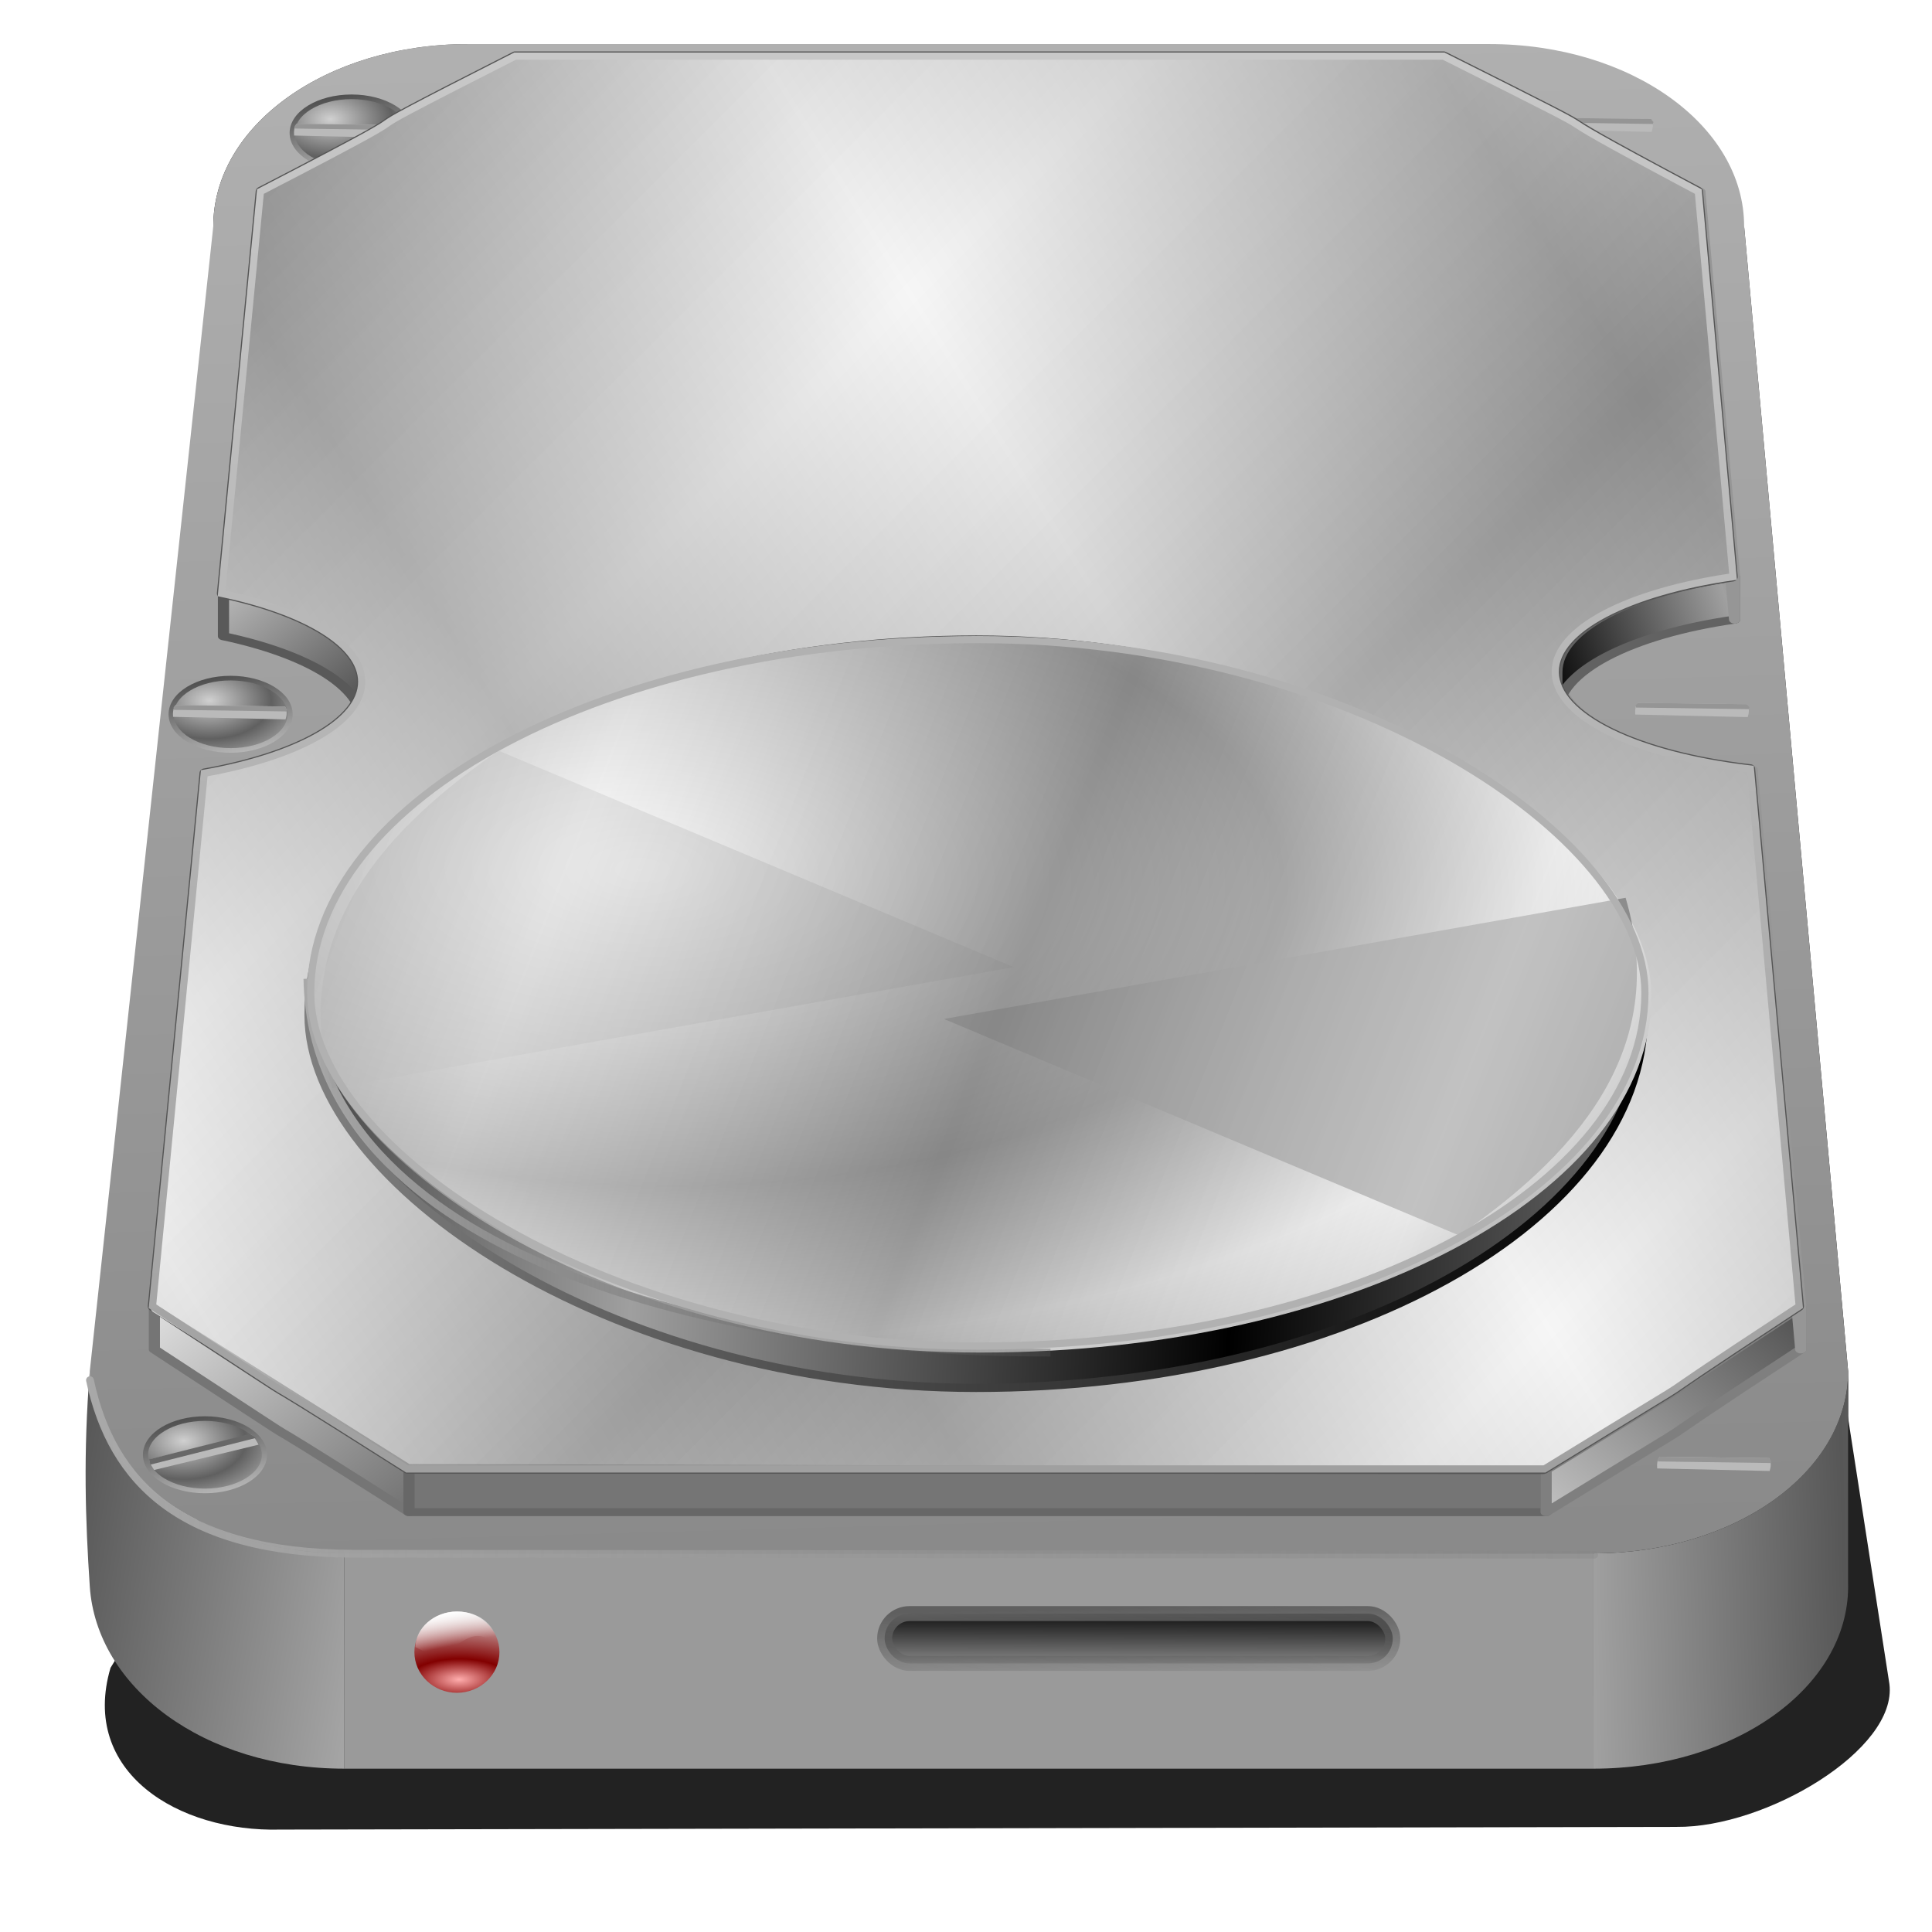 <?xml version="1.0" encoding="UTF-8" standalone="no"?>
<!-- Created with Inkscape (http://www.inkscape.org/) -->
<svg xmlns:dc="http://purl.org/dc/elements/1.1/" xmlns:cc="http://creativecommons.org/ns#" xmlns:rdf="http://www.w3.org/1999/02/22-rdf-syntax-ns#" xmlns:svg="http://www.w3.org/2000/svg" xmlns="http://www.w3.org/2000/svg" xmlns:xlink="http://www.w3.org/1999/xlink" xmlns:sodipodi="http://sodipodi.sourceforge.net/DTD/sodipodi-0.dtd" xmlns:inkscape="http://www.inkscape.org/namespaces/inkscape" width="256" height="256" id="svg2" sodipodi:version="0.32" inkscape:version="0.92.5 (2060ec1f9f, 2020-04-08)" sodipodi:docname="bootcamp.svg" inkscape:output_extension="org.inkscape.output.svg.inkscape" version="1.1">
 <sodipodi:namedview id="base" pagecolor="#ff0000" bordercolor="#666666" borderopacity="1.0" gridtolerance="10000" guidetolerance="10" objecttolerance="10" inkscape:pageopacity="0" inkscape:pageshadow="2" inkscape:zoom="3.4414062" inkscape:cx="128" inkscape:cy="128" inkscape:document-units="px" inkscape:current-layer="layer1" showgrid="false" inkscape:window-width="1920" inkscape:window-height="1056" inkscape:window-x="0" inkscape:window-y="0" inkscape:window-maximized="1" inkscape:snap-to-guides="false" inkscape:snap-grids="false" inkscape:snap-others="false" inkscape:object-nodes="false" inkscape:snap-nodes="false" inkscape:snap-global="false"/>
 <defs id="defs4">
  <linearGradient id="linearGradient988" inkscape:collect="always">
   <stop stop-opacity="1" stop-color="#a9a9a9" id="stop984"/>
   <stop stop-opacity="0.341" stop-color="#858585" id="stop986" offset="1"/>
  </linearGradient>
  <linearGradient inkscape:collect="always" id="linearGradient980">
   <stop id="stop976" stop-color="#c9c9c9" stop-opacity="1"/>
   <stop offset="1" id="stop978" stop-color="#a0a0a0" stop-opacity="1"/>
  </linearGradient>
  <linearGradient id="linearGradient1043" inkscape:collect="always">
   <stop stop-opacity="1" stop-color="#cccccc" id="stop1039"/>
   <stop stop-opacity="0.34" stop-color="#545454" id="stop1041" offset="1"/>
  </linearGradient>
  <linearGradient id="linearGradient1037">
   <stop stop-opacity="1" stop-color="#575757" id="stop1033"/>
   <stop stop-opacity="1" stop-color="#bababa" offset="1" id="stop1035"/>
  </linearGradient>
  <linearGradient inkscape:collect="always" id="linearGradient1029">
   <stop id="stop1025" stop-color="#b1b1b1" stop-opacity="1"/>
   <stop offset="1" id="stop1027" stop-color="#8a8a8a" stop-opacity="1"/>
  </linearGradient>
  <linearGradient id="linearGradient4865">
   <stop id="stop4867" stop-color="#ffffff" stop-opacity="1"/>
   <stop offset="0.669" id="stop4869" stop-color="#8a8a8a" stop-opacity="1"/>
   <stop id="stop4871" offset="1" stop-color="#e5e5e5" stop-opacity="1"/>
  </linearGradient>
  <linearGradient inkscape:collect="always" id="linearGradient7569">
   <stop id="stop7571" stop-color="#a9a9a9" stop-opacity="1"/>
   <stop offset="1" id="stop7573" stop-color="#545454" stop-opacity="0.34"/>
  </linearGradient>
  <linearGradient inkscape:collect="always" id="linearGradient7559">
   <stop id="stop7561" stop-color="#7f7f7f" stop-opacity="1"/>
   <stop offset="1" id="stop7563" stop-color="#000000" stop-opacity="1"/>
  </linearGradient>
  <linearGradient id="linearGradient7545">
   <stop id="stop7547" stop-color="#484848" stop-opacity="1"/>
   <stop id="stop7549" offset="1" stop-color="#d7d7d7" stop-opacity="1"/>
  </linearGradient>
  <linearGradient id="linearGradient7539">
   <stop id="stop7541" stop-color="#000000" stop-opacity="1"/>
   <stop id="stop7543" offset="1" stop-color="#a0a0a0" stop-opacity="1"/>
  </linearGradient>
  <linearGradient id="linearGradient7533">
   <stop id="stop7535" stop-color="#c6c6c6" stop-opacity="1"/>
   <stop id="stop7537" offset="1" stop-color="#525252" stop-opacity="1"/>
  </linearGradient>
  <linearGradient id="linearGradient7527">
   <stop id="stop7529" stop-color="#646464" stop-opacity="1"/>
   <stop id="stop7531" offset="1" stop-color="#dbdbdb" stop-opacity="1"/>
  </linearGradient>
  <linearGradient id="linearGradient7511">
   <stop id="stop7513" stop-color="#9f9f9f" stop-opacity="1"/>
   <stop offset="1" id="stop7515" stop-color="#000000" stop-opacity="1"/>
  </linearGradient>
  <linearGradient id="linearGradient7451">
   <stop id="stop7453" stop-color="#000000" stop-opacity="1"/>
   <stop offset="1" id="stop7455" stop-color="#ffffff" stop-opacity="1"/>
  </linearGradient>
  <linearGradient id="linearGradient3975">
   <stop id="stop3981" stop-color="#ffffff" stop-opacity="1"/>
   <stop id="stop3983" offset="1" stop-color="#969696" stop-opacity="1"/>
  </linearGradient>
  <linearGradient id="linearGradient6264" inkscape:collect="always">
   <stop id="stop6266" stop-color="#959595" stop-opacity="1"/>
   <stop id="stop6268" offset="1" stop-color="#000000" stop-opacity="1"/>
  </linearGradient>
  <linearGradient id="linearGradient6256" inkscape:collect="always">
   <stop id="stop6258" stop-color="#5f5f5f" stop-opacity="1"/>
   <stop id="stop6260" offset="1" stop-color="#5f5f5f" stop-opacity="0"/>
  </linearGradient>
  <linearGradient id="linearGradient3604" inkscape:collect="always">
   <stop id="stop3606" stop-color="#d0d0d0" stop-opacity="1"/>
   <stop id="stop3608" offset="1" stop-color="#606060" stop-opacity="1"/>
  </linearGradient>
  <linearGradient id="linearGradient3596" inkscape:collect="always">
   <stop id="stop3598" stop-color="#bebebe" stop-opacity="1"/>
   <stop id="stop3600" offset="1" stop-color="#484848" stop-opacity="1"/>
  </linearGradient>
  <linearGradient id="linearGradient3348">
   <stop id="stop3350" stop-color="#a4a4a4" stop-opacity="1"/>
   <stop offset="1" id="stop3352" stop-color="#d7d7d7" stop-opacity="1"/>
  </linearGradient>
  <linearGradient id="linearGradient3381">
   <stop id="stop3383" stop-color="#ffffff" stop-opacity="1"/>
   <stop id="stop3385" offset="1" stop-color="#ffffff" stop-opacity="0"/>
  </linearGradient>
  <linearGradient id="linearGradient2839">
   <stop id="stop2857" stop-color="#e9e9e9" stop-opacity="0.395"/>
   <stop offset="1" id="stop2867" stop-color="#828282" stop-opacity="0.581"/>
  </linearGradient>
  <linearGradient id="linearGradient4311">
   <stop id="stop4313" stop-color="#ffadad" stop-opacity="1"/>
   <stop id="stop4315" offset="0.293" stop-color="#820000" stop-opacity="1"/>
   <stop offset="1" id="stop4317" stop-color="#e5e5e5" stop-opacity="1"/>
  </linearGradient>
  <linearGradient id="linearGradient4319">
   <stop id="stop4321" stop-color="#ffffff" stop-opacity="0.465"/>
   <stop offset="1" id="stop4323" stop-color="#848484" stop-opacity="0.589"/>
  </linearGradient>
  <linearGradient inkscape:collect="always" xlink:href="#linearGradient7451" id="linearGradient7663" gradientUnits="userSpaceOnUse" spreadMethod="reflect" x1="267.38" y1="134.56" x2="375.73" y2="136.04"/>
  <linearGradient inkscape:collect="always" xlink:href="#linearGradient1037" id="linearGradient7669" gradientUnits="userSpaceOnUse" spreadMethod="reflect" x1="475.78" y1="246.97" x2="435.13" y2="247.86"/>
  <linearGradient inkscape:collect="always" xlink:href="#linearGradient1037" id="linearGradient7671" gradientUnits="userSpaceOnUse" spreadMethod="reflect" x1="264.73" y1="219.6" x2="311.41" y2="226.17"/>
  <radialGradient inkscape:collect="always" xlink:href="#linearGradient3604" id="radialGradient7681" gradientUnits="userSpaceOnUse" gradientTransform="matrix(1,0,0,0.692,0,34.984)" spreadMethod="reflect" cx="15.11" cy="109.19" fx="15.11" fy="109.19" r="12.04"/>
  <linearGradient inkscape:collect="always" xlink:href="#linearGradient3596" id="linearGradient7683" gradientUnits="userSpaceOnUse" x1="16.258" y1="124.54" x2="11.764" y2="105.23"/>
  <radialGradient inkscape:collect="always" xlink:href="#linearGradient4311" id="radialGradient7735" gradientUnits="userSpaceOnUse" gradientTransform="matrix(4.053,-0.014,0.005,2.056,-697.873,-62.101)" cx="130.14" cy="191.9" fx="130.14" fy="191.9" r="105.01"/>
  <linearGradient inkscape:collect="always" xlink:href="#linearGradient3381" id="linearGradient7739" gradientUnits="userSpaceOnUse" gradientTransform="translate(-300.128,99.876)" x1="105.93" y1="22.952" x2="132.69" y2="120.99"/>
  <linearGradient inkscape:collect="always" xlink:href="#linearGradient7569" id="linearGradient4682" gradientUnits="userSpaceOnUse" x1="292.73" y1="170.7" x2="381.82" y2="170.7" gradientTransform="matrix(1.118,0,0,0.951,-287.036,-7.871)"/>
  <linearGradient inkscape:collect="always" xlink:href="#linearGradient1043" id="linearGradient4685" gradientUnits="userSpaceOnUse" x1="274.66" y1="201.92" x2="307.15" y2="206.57" gradientTransform="matrix(1.118,0,0,0.951,-287.036,-7.871)"/>
  <linearGradient inkscape:collect="always" xlink:href="#linearGradient988" id="linearGradient4688" gradientUnits="userSpaceOnUse" x1="265.5" y1="204.65" x2="446.26" y2="212.75" gradientTransform="matrix(1.118,0,0,0.951,-287.036,-7.871)"/>
  <linearGradient inkscape:collect="always" xlink:href="#linearGradient6264" id="linearGradient4694" gradientUnits="userSpaceOnUse" gradientTransform="matrix(1.567,0,0,1.122,-64.023,-39.327)" x1="147.55" y1="232.33" x2="147.58" y2="224.94"/>
  <linearGradient inkscape:collect="always" xlink:href="#linearGradient6256" id="linearGradient4696" gradientUnits="userSpaceOnUse" gradientTransform="matrix(1.567,0,0,1.122,-64.023,-39.327)" x1="134.9" y1="224.94" x2="135.22" y2="234.52"/>
  <linearGradient inkscape:collect="always" xlink:href="#linearGradient3348" id="linearGradient4793" gradientUnits="userSpaceOnUse" spreadMethod="reflect" x1="-12.972" y1="101.51" x2="0.306" y2="101.51"/>
  <linearGradient inkscape:collect="always" xlink:href="#linearGradient7545" id="linearGradient4797" gradientUnits="userSpaceOnUse" spreadMethod="reflect" x1="-68.806" y1="90.05" x2="-86.57" y2="73.8"/>
  <linearGradient inkscape:collect="always" xlink:href="#linearGradient7527" id="linearGradient4803" gradientUnits="userSpaceOnUse" spreadMethod="reflect" x1="-62.15" y1="186.3" x2="-88.38" y2="163.16"/>
  <linearGradient inkscape:collect="always" xlink:href="#linearGradient7533" id="linearGradient4805" gradientUnits="userSpaceOnUse" spreadMethod="reflect" x1="27.621" y1="189.63" x2="52.598" y2="167.76"/>
  <linearGradient inkscape:collect="always" xlink:href="#linearGradient7539" id="linearGradient4811" gradientUnits="userSpaceOnUse" spreadMethod="reflect" x1="26.611" y1="86.72" x2="43.558" y2="82.55"/>
  <linearGradient inkscape:collect="always" xlink:href="#linearGradient3975" id="linearGradient4844" gradientUnits="userSpaceOnUse" spreadMethod="reflect" x1="119.08" y1="72.76" x2="166.38" y2="51.841" gradientTransform="matrix(1.567,0,0,1.122,-65.997,-42.685)"/>
  <linearGradient inkscape:collect="always" xlink:href="#linearGradient2839" id="linearGradient4849" gradientUnits="userSpaceOnUse" gradientTransform="matrix(1.567,0,0,1.122,-65.997,-42.685)" spreadMethod="reflect" x1="119.08" y1="72.76" x2="165.84" y2="106.29"/>
  <radialGradient inkscape:collect="always" xlink:href="#linearGradient4865" id="radialGradient4858" gradientUnits="userSpaceOnUse" gradientTransform="matrix(-0.019,0.786,-1.6,-0.047,288.238,-137.868)" spreadMethod="reflect" cx="329.42" cy="123.25" fx="329.42" fy="123.25" r="79.6"/>
  <linearGradient inkscape:collect="always" xlink:href="#linearGradient7511" id="linearGradient4861" gradientUnits="userSpaceOnUse" spreadMethod="reflect" x1="329.56" y1="161.1" x2="400.48" y2="164.34" gradientTransform="matrix(1.118,0,0,1.07,-283.418,-30.191)"/>
  <linearGradient inkscape:collect="always" xlink:href="#linearGradient7559" id="linearGradient4863" gradientUnits="userSpaceOnUse" x1="290.13" y1="153.73" x2="448.42" y2="153.73" gradientTransform="matrix(1.118,0,0,1.07,-283.418,-30.191)"/>
  <linearGradient inkscape:collect="always" xlink:href="#linearGradient4319" id="linearGradient4877" x1="66.08" y1="136.71" x2="125.65" y2="160.23" gradientUnits="userSpaceOnUse" spreadMethod="reflect" gradientTransform="matrix(0.945,0,0,0.942,7.511,-0.964)"/>
  <filter inkscape:collect="always" id="filter4901" x="-0.054" width="1.107" y="-0.11" height="1.22">
   <feGaussianBlur inkscape:collect="always" id="feGaussianBlur4903"/>
  </filter>
  <linearGradient inkscape:collect="always" xlink:href="#linearGradient1029" id="linearGradient1031" x1="355.39" y1="10.02" x2="362.31" y2="223.59" gradientUnits="userSpaceOnUse"/>
  <filter inkscape:collect="always" id="filter1113" x="-0.033" width="1.067" y="-0.085" height="1.17" color-interpolation-filters="sRGB">
   <feGaussianBlur inkscape:collect="always" stdDeviation="3.294" id="feGaussianBlur1115"/>
  </filter>
  <linearGradient inkscape:collect="always" xlink:href="#linearGradient980" id="linearGradient982" x1="107.17" y1="3.696" x2="105.82" y2="194.9" gradientUnits="userSpaceOnUse"/>
 </defs>
 <g id="layer1" inkscape:groupmode="layer" inkscape:label="Layer 1">
  <path d="m 24.643,204.571 -10,16.429 c -4.055,13.807 8.948,21.787 22.5,21.429 l 185,-0.357 c 11.859,0.123 29.303,-10.239 28.214,-18.929 L 238.929,149.571 43.214,163.857 Z" id="path1095" inkscape:connector-curvature="0" sodipodi:nodetypes="cccccccc" stroke-opacity="1" fill="#000000" filter="url(#filter1113)" stroke="none" stroke-linejoin="miter" fill-opacity="0.865" stroke-linecap="butt" stroke-width="1"/>
  <g id="g5814" transform="matrix(1.118,0,0,0.951,-287.036,-7.871)" fill="url(#linearGradient7663)" stroke="none" fill-opacity="1">
   <g id="g5816" fill="url(#linearGradient7663)" stroke="none" fill-opacity="1">
    <path inkscape:connector-curvature="0" id="path5818" d="m 312.199,14.417 h 121.076 v 30 H 312.199 Z" fill="url(#linearGradient7663)" stroke="none" fill-opacity="1"/>
    <path inkscape:connector-curvature="0" id="path5820" d="m 433.274,14.417 c 16.719,0 30.179,11.322 30.179,25.386 v 30 c 0,-14.064 -13.46,-25.386 -30.179,-25.386 z" fill="url(#linearGradient7663)" stroke="none" fill-opacity="1"/>
    <path inkscape:connector-curvature="0" id="path5822" d="m 463.454,39.803 12.327,159.522 v 30 L 463.454,69.803 Z" fill="url(#linearGradient7663)" stroke="none" fill-opacity="1"/>
    <path inkscape:connector-curvature="0" id="path5824" d="m 475.78,199.325 c 0,14.064 -13.46,25.386 -30.179,25.386 v 30 c 16.719,0 30.179,-11.322 30.179,-25.386 z" fill="url(#linearGradient7669)" stroke="none" fill-opacity="1"/>
    <path inkscape:connector-curvature="0" id="path5826" d="M 445.601,224.711 H 297.561 v 30 h 148.041 z" fill="#9a9a9a" stroke="none" fill-opacity="1"/>
    <path inkscape:connector-curvature="0" id="path5830" d="M 267.381,199.325 282.019,39.803 v 30 l -14.638,159.522 z" fill="url(#linearGradient7663)" stroke="none" fill-opacity="1"/>
    <path inkscape:connector-curvature="0" id="path5832" d="m 282.019,39.803 c 0,-14.064 13.46,-25.386 30.179,-25.386 v 30 c -16.719,0 -30.179,11.322 -30.179,25.386 z" fill="url(#linearGradient7663)" stroke="none" fill-opacity="1"/>
    <path inkscape:connector-curvature="0" id="path5828" d="m 297.561,224.711 c -16.719,0 -30.179,-11.322 -30.179,-25.386 -0.789,11.391 -0.518,20.913 0,30 0.799,14.032 13.46,25.386 30.179,25.386 z" sodipodi:nodetypes="ccscc" fill="url(#linearGradient7671)" stroke="none" fill-opacity="1"/>
   </g>
   <path inkscape:connector-curvature="0" sodipodi:nodetypes="ccccccccc" id="path3271" d="m 312.199,14.417 h 121.076 c 16.719,0 30.179,11.322 30.179,25.386 l 12.327,159.522 c 0,14.064 -13.46,25.386 -30.179,25.386 H 297.561 c -16.719,0 -30.179,-11.322 -30.179,-25.386 L 282.019,39.803 c 0,-14.064 13.46,-25.386 30.179,-25.386 z" fill="url(#linearGradient1031)" stroke="none" fill-opacity="1"/>
  </g>
  <g id="g3651" transform="matrix(0.683,0,0,0.612,33.463,-51.873)">
   <ellipse id="path3653" stroke-miterlimit="4" cx="19.231" cy="113.55" rx="11.538" ry="7.83" stroke-dasharray="none" stroke-opacity="1" fill="url(#radialGradient7681)" stroke="url(#linearGradient7683)" stroke-linejoin="round" fill-opacity="1" stroke-linecap="round" stroke-width="1" stroke-dashoffset="0"/>
   <path inkscape:connector-curvature="0" sodipodi:nodetypes="ccccc" id="path3655" d="m 8.538,111.573 21.27,0.294 c 0.439,1.012 0.325,1.914 0.074,2.789 L 8.063,114.103 c -0.052,-0.896 -0.024,-1.771 0.474,-2.53 z" fill="#bababa" fill-rule="evenodd" stroke="none" fill-opacity="1"/>
   <path inkscape:connector-curvature="0" d="m 8.538,111.573 21.27,0.294 c 0.439,1.012 0.534,0.193 0.283,1.067 l -21.87,-0.345 c -0.052,-0.896 -0.18,-0.259 0.318,-1.017 z" id="path3657" sodipodi:nodetypes="ccccc" fill="#959595" fill-rule="evenodd" stroke="none" fill-opacity="1"/>
  </g>
  <g transform="matrix(0.683,0,0,0.612,198.447,-52.689)" id="g3618">
   <ellipse id="path3594" stroke-miterlimit="4" cx="19.231" cy="113.55" rx="11.538" ry="7.83" stroke-dasharray="none" stroke-opacity="1" fill="url(#radialGradient7681)" stroke="url(#linearGradient7683)" stroke-linejoin="round" fill-opacity="1" stroke-linecap="round" stroke-width="1" stroke-dashoffset="0"/>
   <path inkscape:connector-curvature="0" d="m 8.538,111.573 21.27,0.294 c 0.439,1.012 0.325,1.914 0.074,2.789 L 8.063,114.103 c -0.052,-0.896 -0.024,-1.771 0.474,-2.53 z" id="path3614" sodipodi:nodetypes="ccccc" fill="#bababa" fill-rule="evenodd" stroke="none" fill-opacity="1"/>
   <path inkscape:connector-curvature="0" sodipodi:nodetypes="ccccc" id="path3616" d="m 8.538,111.573 21.27,0.294 c 0.439,1.012 0.534,0.193 0.283,1.067 l -21.87,-0.345 c -0.052,-0.896 -0.18,-0.259 0.318,-1.017 z" fill="#959595" fill-rule="evenodd" stroke="none" fill-opacity="1"/>
  </g>
  <g id="g3250" transform="matrix(1.567,0,0,1.122,161.59,-9.971)" stroke-miterlimit="4" stroke-opacity="1" fill="url(#linearGradient4793)" stroke="#969696" stroke-linejoin="round" fill-opacity="1" stroke-linecap="round" stroke-width="0.946" stroke-dashoffset="0">
   <path d="m -59.41,15.556 c -19.341,13.708 -2.356,2.142 -21.531,16 v 5 c 19.175,-13.858 2.19,-2.292 21.531,-16 z" id="path3252" inkscape:connector-curvature="0" stroke-opacity="1" fill="url(#linearGradient4793)" stroke="#969696" fill-opacity="1"/>
   <path d="m -80.942,31.556 -3.281,47.469 v 5 l 3.281,-47.469 z" id="path3254" inkscape:connector-curvature="0" stroke-opacity="1" fill="url(#linearGradient4793)" stroke="#969696" fill-opacity="1"/>
   <path d="m -84.223,79.025 c 7.064,2.089 11.844,5.98 11.844,10.438 v 5 c 0,-4.457 -4.779,-8.349 -11.844,-10.438 z" id="path3256" inkscape:connector-curvature="0" stroke-opacity="1" fill="url(#linearGradient4797)" stroke="#595959" fill-opacity="1"/>
   <path d="m -72.379,89.463 c 0,4.761 -5.442,8.851 -13.312,10.813 v 5 c 7.871,-1.962 13.312,-6.051 13.312,-10.813 z" id="path3258" inkscape:connector-curvature="0" stroke-opacity="1" fill="url(#linearGradient4793)" stroke="#969696" fill-opacity="1"/>
   <path d="m -85.692,100.275 -4.375,62.969 v 5 l 4.375,-62.969 z" id="path3260" inkscape:connector-curvature="0" stroke-opacity="1" fill="url(#linearGradient4793)" stroke="#969696" fill-opacity="1"/>
   <path d="m -90.067,163.244 c 19.723,18.018 1.949,1.864 21.531,19.219 v 5 c -19.582,-17.355 -1.809,-1.2 -21.531,-19.219 z" id="path3262" inkscape:connector-curvature="0" stroke-opacity="1" fill="url(#linearGradient4803)" stroke="#757575" fill-opacity="1"/>
   <path d="m -68.535,182.463 h 96.156 v 5 h -96.156 z" id="path3264" inkscape:connector-curvature="0" stroke-opacity="1" fill="#757575" stroke="#676767" fill-opacity="1"/>
   <path d="m 27.621,182.463 c 18.993,-16.303 3.28,-2.515 21.531,-19.219 v 5 c -18.251,16.704 -2.538,2.915 -21.531,19.219 z" id="path3266" inkscape:connector-curvature="0" stroke-opacity="1" fill="url(#linearGradient4805)" stroke="#7f7f7f" fill-opacity="1"/>
   <path d="m 49.152,163.244 -4.125,-63.469 v 5 l 4.125,63.469 z" id="path3268" inkscape:connector-curvature="0" stroke-opacity="1" fill="url(#linearGradient4793)" stroke="#969696" fill-opacity="1"/>
   <path d="m 45.027,99.775 c -9.557,-1.554 -16.5,-6.119 -16.5,-11.5 v 5 c 0,5.381 6.943,9.946 16.5,11.5 z" id="path3270" inkscape:connector-curvature="0" stroke-opacity="1" fill="url(#linearGradient4793)" stroke="#969696" fill-opacity="1"/>
   <path d="m 28.527,88.275 c 0,-5.097 6.252,-9.452 15.031,-11.219 v 5 c -8.779,1.766 -15.031,6.122 -15.031,11.219 z" id="path3272" inkscape:connector-curvature="0" stroke-opacity="1" fill="url(#linearGradient4811)" stroke="#626262" fill-opacity="1"/>
   <path d="m 43.558,77.056 -2.938,-45.5 v 5 l 2.938,45.5 z" id="path3274" inkscape:connector-curvature="0" stroke-opacity="1" fill="url(#linearGradient4793)" stroke="#969696" fill-opacity="1"/>
   <path d="m 40.621,31.556 c -18.247,-13.554 -2.249,-2.502 -21.531,-16 v 5 c 19.283,13.498 3.284,2.446 21.531,16 z" id="path3276" inkscape:connector-curvature="0" stroke-opacity="1" fill="url(#linearGradient4793)" stroke="#969696" fill-opacity="1"/>
   <path d="m 19.09,15.556 h -78.5 v 5 h 78.5 z" id="path3278" inkscape:connector-curvature="0" stroke-opacity="1" fill="url(#linearGradient4793)" stroke="#969696" fill-opacity="1"/>
  </g>
  <path inkscape:connector-curvature="0" d="M 68.253,7.437 C 37.94,22.813 64.561,9.84 34.507,25.383 l -5.143,53.242 c 11.072,2.343 18.563,6.708 18.563,11.707 2e-6,5.34 -8.529,9.927 -20.865,12.127 l -6.857,70.627 c 30.912,20.21 3.055,2.09 33.746,21.556 H 204.658 c 29.769,-18.286 5.141,-2.821 33.746,-21.556 l -6.465,-71.187 c -14.979,-1.742 -25.861,-6.864 -25.861,-12.899 0,-5.717 9.799,-10.602 23.559,-12.583 L 225.034,25.383 C 196.435,10.181 221.509,22.577 191.287,7.437 Z" id="path3189" stroke-miterlimit="4" stroke-opacity="1" fill="#9b9b9b" stroke="#555555" stroke-linejoin="round" fill-opacity="1" stroke-linecap="round" stroke-width="1.253" stroke-dashoffset="0"/>
  <path inkscape:connector-curvature="0" id="rect2396" d="M 68.253,7.437 C 37.94,22.813 64.561,9.84 34.507,25.383 l -5.143,53.242 c 11.072,2.343 18.563,6.708 18.563,11.707 2e-6,5.34 -8.529,9.927 -20.865,12.127 l -6.857,70.627 c 30.912,20.21 3.055,2.09 33.746,21.556 H 204.658 c 29.769,-18.286 5.141,-2.821 33.746,-21.556 l -6.465,-71.187 c -14.979,-1.742 -25.861,-6.864 -25.861,-12.899 0,-5.717 9.799,-10.602 23.559,-12.583 L 225.034,25.383 C 196.435,10.181 221.509,22.577 191.287,7.437 Z" fill="url(#linearGradient4844)" stroke="none" fill-opacity="1" stroke-width="0.951"/>
  <g transform="matrix(0.683,0,0,0.612,17.424,25.153)" id="g3663">
   <ellipse id="path3665" stroke-miterlimit="4" cx="19.231" cy="113.55" rx="11.538" ry="7.83" stroke-dasharray="none" stroke-opacity="1" fill="url(#radialGradient7681)" stroke="url(#linearGradient7683)" stroke-linejoin="round" fill-opacity="1" stroke-linecap="round" stroke-width="1" stroke-dashoffset="0"/>
   <path inkscape:connector-curvature="0" d="m 8.538,111.573 21.27,0.294 c 0.439,1.012 0.325,1.914 0.074,2.789 L 8.063,114.103 c -0.052,-0.896 -0.024,-1.771 0.474,-2.53 z" id="path3667" sodipodi:nodetypes="ccccc" fill="#bababa" fill-rule="evenodd" stroke="none" fill-opacity="1"/>
   <path inkscape:connector-curvature="0" sodipodi:nodetypes="ccccc" id="path3669" d="m 8.538,111.573 21.27,0.294 c 0.439,1.012 0.534,0.193 0.283,1.067 l -21.87,-0.345 c -0.052,-0.896 -0.18,-0.259 0.318,-1.017 z" fill="#959595" fill-rule="evenodd" stroke="none" fill-opacity="1"/>
  </g>
  <g id="g3627" transform="matrix(0.683,0,0,0.612,211.173,24.85)">
   <ellipse id="path3629" stroke-miterlimit="4" cx="19.231" cy="113.55" rx="11.538" ry="7.83" stroke-dasharray="none" stroke-opacity="1" fill="url(#radialGradient7681)" stroke="url(#linearGradient7683)" stroke-linejoin="round" fill-opacity="1" stroke-linecap="round" stroke-width="1" stroke-dashoffset="0"/>
   <path inkscape:connector-curvature="0" sodipodi:nodetypes="ccccc" id="path3631" d="m 8.538,111.573 21.27,0.294 c 0.439,1.012 0.325,1.914 0.074,2.789 L 8.063,114.103 c -0.052,-0.896 -0.024,-1.771 0.474,-2.53 z" fill="#bababa" fill-rule="evenodd" stroke="none" fill-opacity="1"/>
   <path inkscape:connector-curvature="0" d="m 8.538,111.573 21.27,0.294 c 0.439,1.012 0.534,0.193 0.283,1.067 l -21.87,-0.345 c -0.052,-0.896 -0.18,-0.259 0.318,-1.017 z" id="path3633" sodipodi:nodetypes="ccccc" fill="#959595" fill-rule="evenodd" stroke="none" fill-opacity="1"/>
  </g>
  <g id="g3675" transform="matrix(0.683,0,0,0.612,14.025,123.27)">
   <ellipse id="path3677" stroke-miterlimit="4" cx="19.231" cy="113.55" rx="11.538" ry="7.83" stroke-dasharray="none" stroke-opacity="1" fill="url(#radialGradient7681)" stroke="url(#linearGradient7683)" stroke-linejoin="round" fill-opacity="1" stroke-linecap="round" stroke-width="1" stroke-dashoffset="0"/>
   <path inkscape:connector-curvature="0" sodipodi:nodetypes="ccccc" id="path3679" d="m 8.489,114.543 19.633,-5.418 c 0.727,0.601 1.143,1.457 1.518,2.241 l -20.278,5.478 c -0.437,-0.759 -0.938,-1.452 -0.873,-2.301 z" fill="#bababa" fill-rule="evenodd" stroke="none" fill-opacity="1"/>
   <path inkscape:connector-curvature="0" d="m 8.393,114.543 19.585,-5.509 c 0.727,0.51 0.775,0.559 1.101,0.885 l -20.449,5.771 c -0.081,-0.474 -0.143,-0.726 -0.238,-1.147 z" id="path3681" sodipodi:nodetypes="ccccc" fill="#686868" fill-rule="evenodd" stroke="none" fill-opacity="1"/>
  </g>
  <g transform="matrix(0.683,0,0,0.612,214.076,124.744)" id="g3639">
   <ellipse id="path3641" stroke-miterlimit="4" cx="19.231" cy="113.55" rx="11.538" ry="7.83" stroke-dasharray="none" stroke-opacity="1" fill="url(#radialGradient7681)" stroke="url(#linearGradient7683)" stroke-linejoin="round" fill-opacity="1" stroke-linecap="round" stroke-width="1" stroke-dashoffset="0"/>
   <path inkscape:connector-curvature="0" d="m 8.538,111.573 21.27,0.294 c 0.439,1.012 0.325,1.914 0.074,2.789 L 8.063,114.103 c -0.052,-0.896 -0.024,-1.771 0.474,-2.53 z" id="path3643" sodipodi:nodetypes="ccccc" fill="#bababa" fill-rule="evenodd" stroke="none" fill-opacity="1"/>
   <path inkscape:connector-curvature="0" sodipodi:nodetypes="ccccc" id="path3645" d="m 8.538,111.573 21.27,0.294 c 0.439,1.012 0.534,0.193 0.283,1.067 l -21.87,-0.345 c -0.052,-0.896 -0.18,-0.259 0.318,-1.017 z" fill="#959595" fill-rule="evenodd" stroke="none" fill-opacity="1"/>
  </g>
  <g transform="matrix(0.054,0,0,0.043,69.986,208.324)" id="g4337">
   <ellipse id="path4339" stroke-miterlimit="4" cx="-174.85" cy="246.2" rx="104.35" ry="125.4" stroke-dasharray="none" stroke-opacity="1" fill="url(#radialGradient7735)" stroke="none" stroke-linejoin="round" fill-opacity="1" stroke-linecap="round" stroke-width="2.738"/>
   <path inkscape:connector-curvature="0" d="m -75.682,227.173 c -80.695,-98.198 -103.199,76.911 -200.8,3.394 0,-57.662 44.633,-109.211 102.295,-109.211 57.662,0 98.506,48.155 98.506,105.817 z" id="path4341" sodipodi:nodetypes="ccsc" fill="url(#linearGradient7739)" stroke="none" fill-opacity="1"/>
  </g>
  <rect ry="3.3" y="213.81" x="117.22" height="6.601" width="67.33" id="rect6254" stroke-miterlimit="4" rx="3.301" stroke-dasharray="none" stroke-opacity="1" fill="url(#linearGradient4694)" stroke="url(#linearGradient4696)" stroke-linejoin="round" fill-opacity="1" stroke-linecap="round" stroke-width="1.988" stroke-dashoffset="0"/>
  <path d="M 68.253,7.437 C 37.94,22.813 64.561,9.84 34.507,25.383 l -5.143,53.242 c 11.072,2.343 18.563,6.708 18.563,11.707 2e-6,5.34 -8.529,9.927 -20.865,12.127 l -6.857,70.627 c 30.912,20.21 3.055,2.09 33.746,21.556 H 204.658 c 29.769,-18.286 5.141,-2.821 33.746,-21.556 l -6.465,-71.187 c -14.979,-1.742 -25.861,-6.864 -25.861,-12.899 0,-5.717 9.799,-10.602 23.559,-12.583 L 225.034,25.383 C 196.435,10.181 221.509,22.577 191.287,7.437 Z" id="path4847" inkscape:connector-curvature="0" fill="url(#linearGradient4849)" stroke="none" fill-opacity="1" stroke-width="0.951"/>
  <rect id="rect7499" width="176.92" height="99.15" x="40.887" y="84.75" ry="49.38" rx="88.46" stroke-miterlimit="4" stroke-dasharray="none" stroke-opacity="1" fill="url(#linearGradient4861)" stroke="url(#linearGradient4863)" stroke-linejoin="round" fill-opacity="1" stroke-linecap="round" stroke-width="1.094" stroke-dashoffset="0"/>
  <rect rx="88.81" ry="47.23" y="84.75" x="40.887" height="94.47" width="177.94" id="rect7501" fill="url(#radialGradient4858)" stroke="none" fill-opacity="1" stroke-width="0.951"/>
  <path inkscape:connector-curvature="0" d="m 11.921,182.885 c 2.9,13.576 12.111,22.856 34.752,22.995 l 164.553,0.126" id="path7567" sodipodi:nodetypes="ccc" stroke-opacity="1" fill="none" stroke="url(#linearGradient4688)" stroke-linejoin="round" stroke-linecap="round" stroke-width="1.031"/>
  <path inkscape:connector-curvature="0" d="m 20.535,173.409 33.564,21.1 150.295,0.379" id="path7577" stroke-opacity="1" fill="none" stroke="url(#linearGradient4685)" stroke-linejoin="round" stroke-linecap="round" stroke-width="1.031"/>
  <path inkscape:connector-curvature="0" d="m 40.732,129.693 c 0.6,36.636 55.075,49.769 98.464,49.528" id="path7587" sodipodi:nodetypes="cc" stroke-opacity="1" fill="none" stroke="url(#linearGradient4682)" stroke-linejoin="miter" stroke-linecap="butt" stroke-width="1.031"/>
  <path d="M 62.115,106.441 C 43.874,118.969 33.098,133.738 38.898,153.479 L 133.88,136.594 Z" id="path4879" inkscape:connector-curvature="0" sodipodi:nodetypes="cccc" transform="matrix(0.951,0,0,0.951,7.006,-1.751)" stroke-opacity="1" fill="#9c9c9c" filter="url(#filter4901)" stroke="none" stroke-linejoin="miter" fill-opacity="0.391" stroke-linecap="butt" stroke-width="1"/>
  <path sodipodi:nodetypes="cccc" inkscape:connector-curvature="0" id="path4905" d="M 62.115,106.441 C 43.874,118.969 33.098,133.738 38.898,153.479 L 133.88,136.594 Z" transform="matrix(-0.951,0,0,-0.951,252.394,264.919)" fill="#8c8c8c" filter="url(#filter4901)" stroke="none" fill-opacity="1"/>
  <rect id="rect4873" width="176.79" height="93.61" x="41.17" y="84.75" ry="46.805" rx="88.23" stroke-opacity="1" fill="url(#linearGradient4877)" stroke="#b1b1b1" fill-opacity="1" stroke-width="0.951"/>
  <path stroke-width="0.951" fill-opacity="1" stroke="url(#linearGradient982)" fill="none" inkscape:connector-curvature="0" id="path974" d="M 68.253,7.437 C 37.94,22.813 64.561,9.84 34.507,25.383 l -5.143,53.242 c 11.072,2.343 18.563,6.708 18.563,11.707 2e-6,5.34 -8.529,9.927 -20.865,12.127 l -6.857,70.627 c 30.912,20.21 3.055,2.09 33.746,21.556 H 204.658 c 29.769,-18.286 5.141,-2.821 33.746,-21.556 l -6.465,-71.187 c -14.979,-1.742 -25.861,-6.864 -25.861,-12.899 0,-5.717 9.799,-10.602 23.559,-12.583 L 225.034,25.383 C 196.435,10.181 221.509,22.577 191.287,7.437 Z" stroke-opacity="1"/>
 </g>
</svg>

